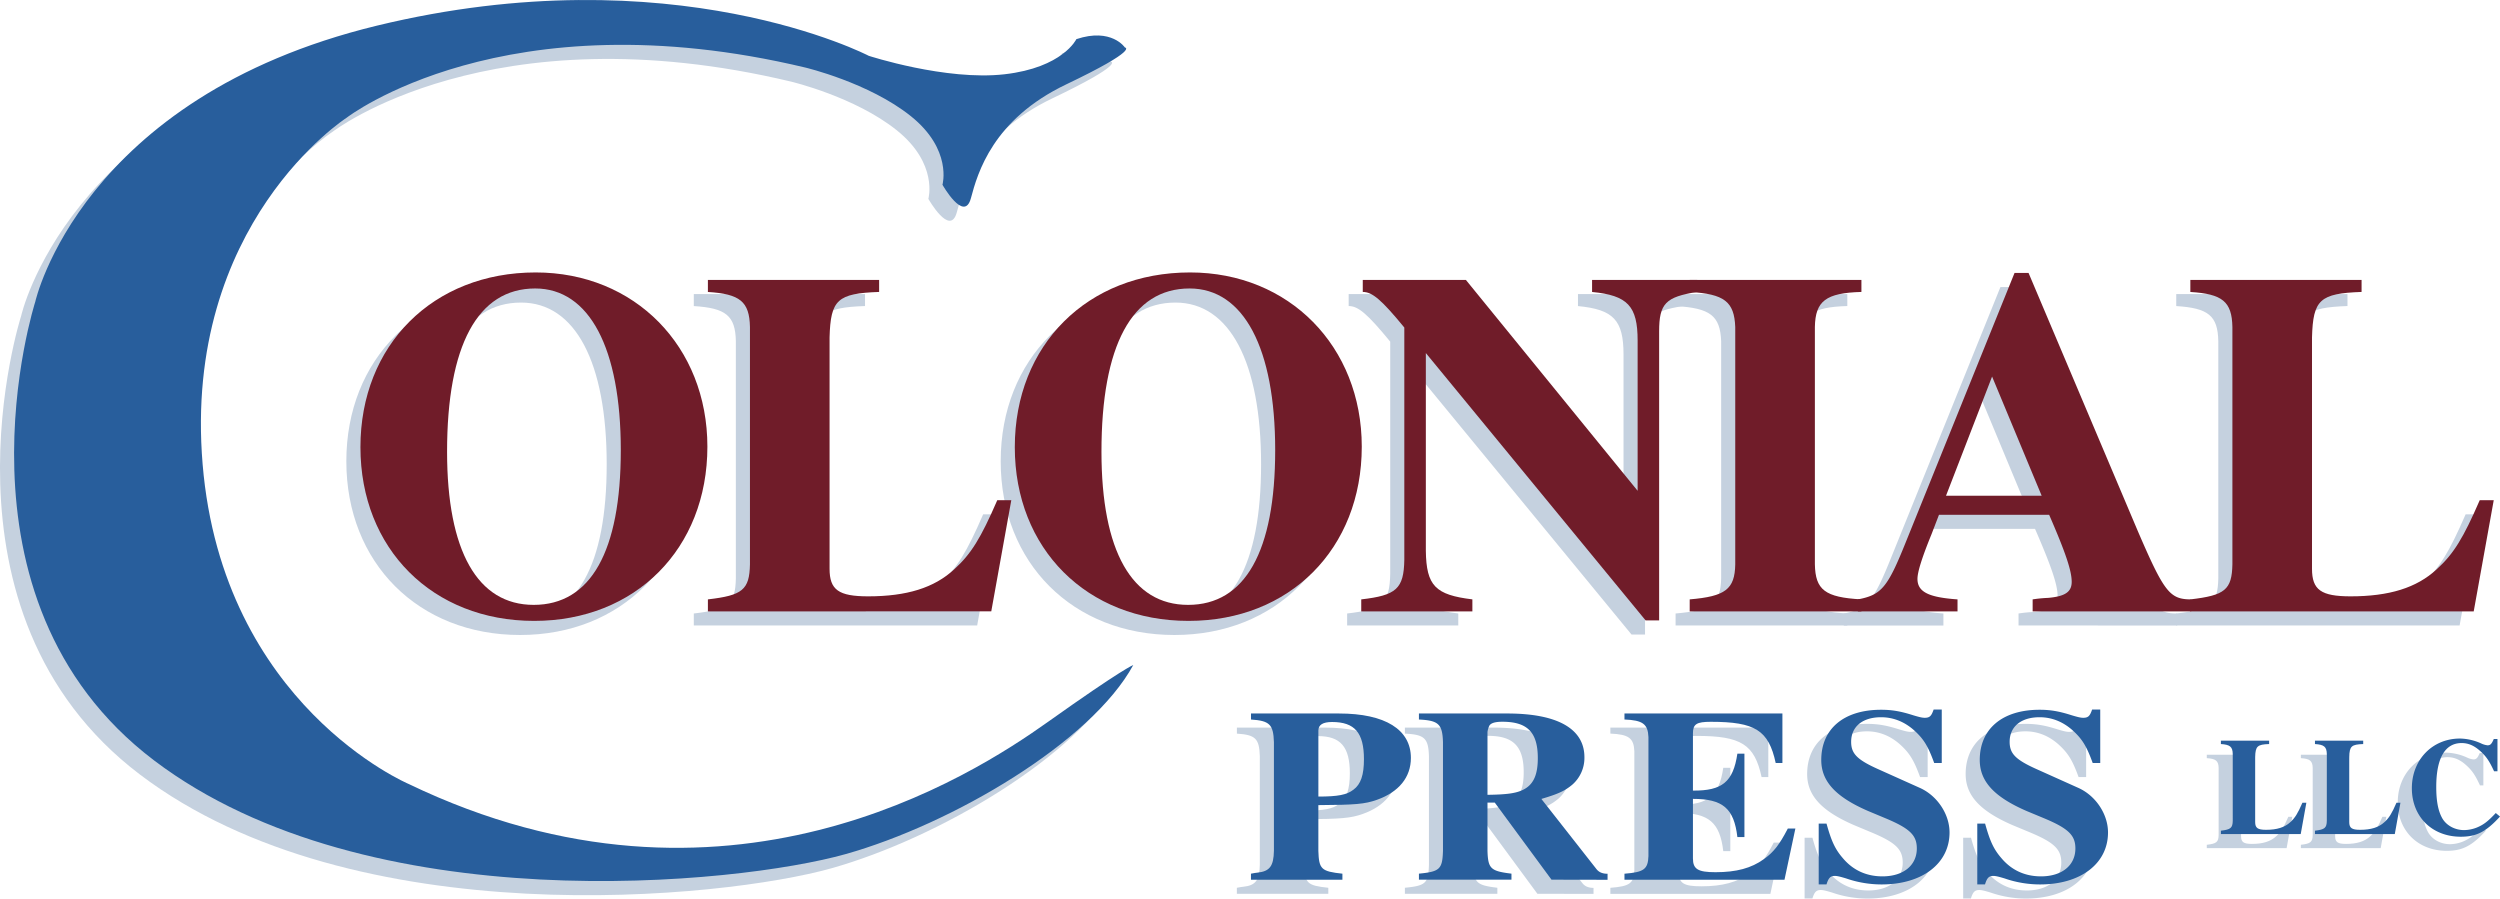 <svg xmlns="http://www.w3.org/2000/svg" viewBox="0 0 1772.64 637.12"><defs><style>.cls-1{isolation:isolate;}.cls-2{mix-blend-mode:multiply;}.cls-3{fill:#c5d1df;}.cls-4{fill:#285e9c;}.cls-5{fill:#701c29;}</style></defs><title>colonial-press-llc-wordmark-vector</title><g class="cls-1"><g id="Layer_2" data-name="Layer 2"><g id="Layer_1-2" data-name="Layer 1"><g class="cls-2"><path class="cls-3" d="M606,49.58S467.19-22.82,257.12,28.22,15,224,15,224-52.64,434.11,99.28,549.23s414.19,87.82,490.15,66.46,174.46-79.52,204.13-134.11c0,0-7.12,2.37-60.53,40.35S504,673.84,279.67,565.84c0,0-131.74-55.78-146-226.68S235.76,93.49,235.76,93.49,347.32,6.85,561,57.89c0,0,45.09,10.68,74.77,34.41S658.26,141,658.26,141s15.43,27.3,20.18,9.5,15.43-55.78,67.65-80.71,41.54-26.11,41.54-26.11-9.5-14.24-34.42-5.93c0,0-9.49,20.18-51,24.92S606,49.58,606,49.58Z"/><path class="cls-3" d="M491.58,326.71c0,72.42-51.12,123.54-122.82,123.54-72.07,0-123.19-51.12-123.19-123.18,0-72.42,51.48-123.89,124.25-123.89C440.11,203.18,491.58,255.72,491.58,326.71ZM307,330.26c0,70.65,21.65,108.63,61.41,108.63,40.47,0,61.77-38,61.77-109.69,0-72.42-22.36-114.66-60.7-114.66C328.64,214.54,307,255,307,330.26Z"/><path class="cls-3" d="M491.94,443.51V435c24.5-2.84,29.47-6.75,29.82-24.85V241.87c-.35-18.1-7.1-23.43-29.82-24.85V208.5H613.35V217c-29.46,1.07-34.43,5.33-35.14,32.31v164c0,14.91,6.39,19.53,27.33,19.53,27.34,0,46.86-6,61.06-19.17,12.07-11,18.81-22,30.53-49h9.94l-14.2,78.81Z"/><path class="cls-3" d="M955.57,326.71c0,72.42-51.12,123.54-122.83,123.54-72.07,0-123.19-51.12-123.19-123.18,0-72.42,51.48-123.89,124.25-123.89C904.09,203.18,955.57,255.72,955.57,326.71ZM771,330.26c0,70.65,21.65,108.63,61.41,108.63,40.47,0,61.77-38,61.77-109.69,0-72.42-22.36-114.66-60.7-114.66C792.62,214.54,771,255,771,330.26Z"/><path class="cls-3" d="M985.74,406.94V242.23C969.41,222.35,963,217,956.28,217V208.5h73.13L1151.17,358V251.46c0-24.5-7.1-32-32.3-34.44V208.5h74.55V217c-22.37,3.55-27,8.17-27,28V449.9h-9.59L1001,260.33V400.55c.35,24.85,6.74,31.24,33,34.44v8.52h-78.8V435C980.07,432.15,985.39,427.53,985.74,406.94Z"/><path class="cls-3" d="M1188.09,443.51V435c25.2-2.13,32-7.1,32.3-24.85V241.87c-.71-18.1-7.81-23.43-32.3-24.85V208.5h121.76V217c-25.2.71-32.66,6.39-33,24.85V410.14c.35,18.1,7.1,23.43,33,24.85v8.52Z"/><path class="cls-3" d="M1431.26,443.51V435a97.67,97.67,0,0,1,11-1.07c12.07-1.06,16.69-4.26,16.69-11.36,0-7.81-4.26-20.59-16-47.57h-78.1l-5.32,13.85c-7.1,17.39-9.94,27-9.94,31.59,0,9.23,7.81,13.14,28.4,14.56v8.52h-70.65V435c16.69-3.2,21-8.17,34.08-40.83l77-190.63h9.94l77.38,182.82c18.82,43.67,22.72,48.64,38,48.64v8.52ZM1402.5,277l-32.66,84.48h67.81Z"/><path class="cls-3" d="M1543.08,443.51V435c24.49-2.84,29.46-6.75,29.82-24.85V241.87c-.36-18.1-7.1-23.43-29.82-24.85V208.5h121.41V217c-29.47,1.07-34.44,5.33-35.15,32.31v164c0,14.91,6.39,19.53,27.34,19.53,27.33,0,46.86-6,61.06-19.17,12.07-11,18.81-22,30.53-49h9.93L1744,443.51Z"/><path class="cls-3" d="M881.58,628.75c8.73-.89,11.5-4.63,11.7-15.48V536.18c-.4-12.46-3-15.13-16.25-16v-4.27h62.43c32.71,0,50.94,11.39,50.94,31.51,0,13.7-8.52,24.21-24.18,29.73-8.52,3-15.06,3.56-41.43,3.73v32.41c.4,13,2,14.59,17.05,16.2v4.27H877v-4.27C879,629.11,881,628.75,881.58,628.75Zm68-58.74c5.35-3.92,7.53-10.51,7.53-21.72,0-18.7-6.54-26.35-22.59-26.35-6.54,0-9.72,2-9.72,6v46.82C938.67,574.81,945,573.57,949.57,570Z"/><path class="cls-3" d="M1090.1,633.74l-40.23-54.66h-5.16v34.19c.4,12.63,2.18,14.41,17,16.2v4.27H996.15v-4.27c14.87-1.43,16.65-3.21,17.05-16.2V536.18c-.4-12.82-3.17-15.31-17.05-16v-4.27h62.64c35.67,0,54.7,10.86,54.7,31a25.2,25.2,0,0,1-8.72,19.58c-5.35,4.45-10.31,6.59-21.8,10l39,49.67c1.78,2.32,4.36,3.39,7.93,3.39v4.27Zm-18.83-64.45c6.35-3.74,9.12-10.5,9.12-21.72,0-18.33-7.33-25.81-25.17-25.81-5,0-7.93.89-9.12,2.67a13.88,13.88,0,0,0-1.39,4.63v44.51C1059.58,573.39,1066.12,572.32,1071.27,569.29Z"/><path class="cls-3" d="M1253.83,515.89V551h-4.76c-5-23.15-14.47-29.2-46-29.2-10.1,0-12.68,1.6-12.68,8.19v40.59c20.81.18,28.54-6.23,31.51-26.17h5v59.1h-5c-2.37-20.29-10.3-27.06-31.51-27.06v42.2c0,7.65,3.57,9.79,16,9.79,14.87,0,25.37-2.85,34.29-9.26,6.94-5,10.91-10,17-21.72h5.35l-7.73,36.32H1141.84v-4.27c13.87-1.07,16.65-3.21,17-12.47V532.62c-.39-9.26-4-11.93-17-12.46v-4.27Z"/><path class="cls-3" d="M1347.78,528.35c-6.94-6.41-15.07-9.79-24-9.79-13.08,0-21.21,6.58-21.21,17.44,0,8.55,4.37,12.82,20,19.76l28.55,12.82c12.48,5.52,21.21,18.69,21.21,31.69,0,22.07-19.43,36.85-48.17,36.85a76.78,76.78,0,0,1-25.17-4.27c-4.17-1.25-6.35-1.78-7.93-1.78-3.17,0-4.56,1.42-5.95,6h-5.55V594h5.55c3.37,12.1,5.95,18,11.5,24.39,7.13,8.54,16.65,13,28.14,13,14.87,0,24.38-7.83,24.38-19.76,0-9.25-4.75-14.06-21.6-21.18L1314.48,585c-23-10-33.1-21-33.1-36.14,0-22.07,16-35.6,42.41-35.6,7.73,0,13.88,1.06,22.8,3.91,4.16,1.25,6.34,1.78,8.12,1.78,3.57,0,4.76-1.24,6.35-5.87h5.75V551h-5.36C1357.29,539.56,1354.32,534.4,1347.78,528.35Z"/><path class="cls-3" d="M1460.16,528.35c-6.93-6.41-15.06-9.79-24-9.79-13.08,0-21.21,6.58-21.21,17.44,0,8.55,4.36,12.82,20,19.76l28.54,12.82c12.49,5.52,21.21,18.69,21.21,31.69,0,22.07-19.42,36.85-48.16,36.85a76.84,76.84,0,0,1-25.18-4.27c-4.16-1.25-6.34-1.78-7.93-1.78-3.17,0-4.55,1.42-5.94,6H1392V594h5.55c3.37,12.1,5.94,18,11.49,24.39,7.14,8.54,16.65,13,28.15,13,14.87,0,24.38-7.83,24.38-19.76,0-9.25-4.76-14.06-21.6-21.18L1426.86,585c-23-10-33.1-21-33.1-36.14,0-22.07,16.06-35.6,42.42-35.6,7.73,0,13.87,1.06,22.79,3.91,4.17,1.25,6.35,1.78,8.13,1.78,3.57,0,4.76-1.24,6.34-5.87h5.75V551h-5.35C1469.68,539.56,1466.7,534.4,1460.16,528.35Z"/><path class="cls-3" d="M1564.74,601.38V599c6.9-.8,8.3-1.9,8.4-7V544.57c-.1-5.09-2-6.6-8.4-7v-2.4h34.2v2.4c-8.3.3-9.7,1.5-9.9,9.11v46.2c0,4.2,1.8,5.5,7.7,5.5,7.7,0,13.2-1.7,17.2-5.4,3.4-3.1,5.3-6.2,8.6-13.8h2.8l-4,22.2Z"/><path class="cls-3" d="M1631.44,601.38V599c6.9-.8,8.3-1.9,8.4-7V544.57c-.1-5.09-2-6.6-8.4-7v-2.4h34.2v2.4c-8.3.3-9.7,1.5-9.9,9.11v46.2c0,4.2,1.8,5.5,7.7,5.5,7.7,0,13.2-1.7,17.2-5.4,3.4-3.1,5.3-6.2,8.6-13.8h2.8l-4,22.2Z"/><path class="cls-3" d="M1734.84,603.28c-20.4,0-34.7-14.2-34.7-34.4s14.6-35.21,34.1-35.21a37.74,37.74,0,0,1,15.1,3.5,13.79,13.79,0,0,0,4.5,1.3c2,0,2.9-1,4.4-4.5h2.6v22.91h-2.4c-3.4-7.4-5.7-10.7-10-14.51s-8.4-5.5-13-5.5c-11.8,0-18,10.7-18,31.11,0,9.9,1.3,16.9,4.2,22.1s9,8.5,15.5,8.5a25.42,25.42,0,0,0,8.8-1.7c4.9-2,8-4.3,13.7-10.4l3,2.5C1752.74,599.78,1746,603.28,1734.84,603.28Z"/></g><path class="cls-4" d="M616,39.58S477.19-32.82,267.12,18.22,25,214,25,214s-67.65,210.07,84.27,325.19,414.19,87.82,490.15,66.46,174.46-79.52,204.13-134.11c0,0-7.12,2.37-60.53,40.35S514,663.84,289.67,555.84c0,0-131.74-55.78-146-226.68S245.76,83.49,245.76,83.49,357.32-3.15,571,47.89c0,0,45.09,10.68,74.77,34.41S668.26,131,668.26,131s15.43,27.3,20.18,9.5,15.43-55.78,67.65-80.71,41.54-26.11,41.54-26.11-9.5-14.24-34.42-5.93c0,0-9.49,20.18-51,24.92S616,39.58,616,39.58Z"/><path class="cls-5" d="M501.58,316.71c0,72.42-51.12,123.54-122.82,123.54-72.07,0-123.19-51.12-123.19-123.18,0-72.42,51.48-123.89,124.25-123.89C450.11,193.18,501.58,245.72,501.58,316.71ZM317,320.26c0,70.65,21.65,108.63,61.41,108.63,40.47,0,61.77-38,61.77-109.69,0-72.42-22.36-114.66-60.7-114.66C338.64,204.54,317,245,317,320.26Z"/><path class="cls-5" d="M501.94,433.51V425c24.5-2.84,29.47-6.75,29.82-24.85V231.87c-.35-18.1-7.1-23.43-29.82-24.85V198.5H623.35V207c-29.46,1.07-34.43,5.33-35.14,32.31v164c0,14.91,6.39,19.53,27.33,19.53,27.34,0,46.86-6,61.06-19.17,12.07-11,18.81-22,30.53-49h9.94l-14.2,78.81Z"/><path class="cls-5" d="M965.57,316.71c0,72.42-51.12,123.54-122.83,123.54-72.07,0-123.19-51.12-123.19-123.18,0-72.42,51.48-123.89,124.25-123.89C914.09,193.18,965.57,245.72,965.57,316.71ZM781,320.26c0,70.65,21.65,108.63,61.41,108.63,40.47,0,61.77-38,61.77-109.69,0-72.42-22.36-114.66-60.7-114.66C802.62,204.54,781,245,781,320.26Z"/><path class="cls-5" d="M995.74,396.94V232.23C979.41,212.35,973,207,966.28,207V198.5h73.13L1161.17,348V241.46c0-24.5-7.1-32-32.3-34.44V198.5h74.55V207c-22.37,3.55-27,8.17-27,28V439.9h-9.59L1011,250.33V390.55c.35,24.85,6.74,31.24,33,34.44v8.52h-78.8V425C990.07,422.15,995.39,417.53,995.74,396.94Z"/><path class="cls-5" d="M1198.09,433.51V425c25.2-2.13,32-7.1,32.3-24.85V231.87c-.71-18.1-7.81-23.43-32.3-24.85V198.5h121.76V207c-25.2.71-32.66,6.39-33,24.85V400.14c.35,18.1,7.1,23.43,33,24.85v8.52Z"/><path class="cls-5" d="M1441.26,433.51V425a97.67,97.67,0,0,1,11-1.07c12.07-1.06,16.69-4.26,16.69-11.36,0-7.81-4.26-20.59-16-47.57h-78.1l-5.32,13.85c-7.1,17.39-9.94,27-9.94,31.59,0,9.23,7.81,13.14,28.4,14.56v8.52h-70.65V425c16.69-3.2,21-8.17,34.08-40.83l77-190.63h9.94l77.38,182.82c18.82,43.67,22.72,48.64,38,48.64v8.52ZM1412.5,267l-32.66,84.48h67.81Z"/><path class="cls-5" d="M1553.08,433.51V425c24.49-2.84,29.46-6.75,29.82-24.85V231.87c-.36-18.1-7.1-23.43-29.82-24.85V198.5h121.41V207c-29.47,1.07-34.44,5.33-35.15,32.31v164c0,14.91,6.39,19.53,27.34,19.53,27.33,0,46.86-6,61.06-19.17,12.07-11,18.81-22,30.53-49h9.93L1754,433.51Z"/><path class="cls-4" d="M891.58,618.75c8.73-.89,11.5-4.63,11.7-15.48V526.18c-.4-12.46-3-15.13-16.25-16v-4.27h62.43c32.71,0,50.94,11.39,50.94,31.51,0,13.7-8.52,24.21-24.18,29.73-8.52,3-15.06,3.56-41.43,3.73v32.41c.4,13,2,14.59,17.05,16.2v4.27H887v-4.27C889,619.11,891,618.75,891.58,618.75Zm68-58.74c5.35-3.92,7.53-10.51,7.53-21.72,0-18.7-6.54-26.35-22.59-26.35-6.54,0-9.72,2-9.72,6.05v46.82C948.67,564.81,955,563.57,959.57,560Z"/><path class="cls-4" d="M1100.1,623.74l-40.23-54.66h-5.16v34.19c.4,12.63,2.18,14.41,17,16.2v4.27h-65.61v-4.27c14.87-1.43,16.65-3.21,17.05-16.2V526.18c-.4-12.82-3.17-15.31-17.05-16v-4.27h62.64c35.67,0,54.7,10.86,54.7,31a25.2,25.2,0,0,1-8.72,19.58c-5.35,4.45-10.31,6.59-21.8,10l39,49.67c1.78,2.32,4.36,3.39,7.93,3.39v4.27Zm-18.83-64.45c6.35-3.74,9.12-10.5,9.12-21.72,0-18.33-7.33-25.81-25.17-25.81-5,0-7.93.89-9.12,2.67a13.88,13.88,0,0,0-1.39,4.63v44.51C1069.58,563.39,1076.12,562.32,1081.27,559.29Z"/><path class="cls-4" d="M1263.83,505.89V541h-4.76c-5-23.15-14.47-29.2-46-29.2-10.1,0-12.68,1.6-12.68,8.19v40.59c20.81.18,28.54-6.23,31.51-26.17h5v59.1h-5c-2.37-20.29-10.3-27.06-31.51-27.06v42.2c0,7.65,3.57,9.79,16,9.79,14.87,0,25.37-2.85,34.29-9.26,6.94-5,10.91-10,17-21.72h5.35l-7.73,36.32H1151.84v-4.27c13.87-1.07,16.65-3.21,17-12.47V522.62c-.39-9.26-4-11.93-17-12.46v-4.27Z"/><path class="cls-4" d="M1357.78,518.35c-6.94-6.41-15.07-9.79-24-9.79-13.08,0-21.21,6.58-21.21,17.44,0,8.55,4.37,12.82,20,19.76l28.55,12.82c12.48,5.52,21.21,18.69,21.21,31.69,0,22.07-19.43,36.85-48.17,36.85a76.78,76.78,0,0,1-25.17-4.27c-4.17-1.25-6.35-1.78-7.93-1.78-3.17,0-4.56,1.42-5.95,6h-5.55V584h5.55c3.37,12.1,5.95,18,11.5,24.39,7.13,8.54,16.65,13,28.14,13,14.87,0,24.38-7.83,24.38-19.76,0-9.25-4.75-14.06-21.6-21.18L1324.48,575c-23-10-33.1-21-33.1-36.14,0-22.07,16-35.6,42.41-35.6,7.73,0,13.88,1.06,22.8,3.91,4.16,1.25,6.34,1.78,8.12,1.78,3.57,0,4.76-1.24,6.35-5.87h5.75V541h-5.36C1367.29,529.56,1364.32,524.4,1357.78,518.35Z"/><path class="cls-4" d="M1470.16,518.35c-6.93-6.41-15.06-9.79-24-9.79-13.08,0-21.21,6.58-21.21,17.44,0,8.55,4.36,12.82,20,19.76l28.54,12.82c12.49,5.52,21.21,18.69,21.21,31.69,0,22.07-19.42,36.85-48.16,36.85a76.84,76.84,0,0,1-25.18-4.27c-4.16-1.25-6.34-1.78-7.93-1.78-3.17,0-4.55,1.42-5.94,6H1402V584h5.55c3.37,12.1,5.94,18,11.49,24.39,7.14,8.54,16.65,13,28.15,13,14.87,0,24.38-7.83,24.38-19.76,0-9.25-4.76-14.06-21.6-21.18L1436.86,575c-23-10-33.1-21-33.1-36.14,0-22.07,16.06-35.6,42.42-35.6,7.73,0,13.87,1.06,22.79,3.91,4.17,1.25,6.35,1.78,8.13,1.78,3.57,0,4.76-1.24,6.34-5.87h5.75V541h-5.35C1479.68,529.56,1476.7,524.4,1470.16,518.35Z"/><path class="cls-4" d="M1574.74,591.38V589c6.9-.8,8.3-1.9,8.4-7V534.57c-.1-5.09-2-6.6-8.4-7v-2.4h34.2v2.4c-8.3.3-9.7,1.5-9.9,9.11v46.2c0,4.2,1.8,5.5,7.7,5.5,7.7,0,13.2-1.7,17.2-5.4,3.4-3.1,5.3-6.2,8.6-13.8h2.8l-4,22.2Z"/><path class="cls-4" d="M1641.44,591.38V589c6.9-.8,8.3-1.9,8.4-7V534.57c-.1-5.09-2-6.6-8.4-7v-2.4h34.2v2.4c-8.3.3-9.7,1.5-9.9,9.11v46.2c0,4.2,1.8,5.5,7.7,5.5,7.7,0,13.2-1.7,17.2-5.4,3.4-3.1,5.3-6.2,8.6-13.8h2.8l-4,22.2Z"/><path class="cls-4" d="M1744.84,593.28c-20.4,0-34.7-14.2-34.7-34.4s14.6-35.21,34.1-35.21a37.74,37.74,0,0,1,15.1,3.5,13.79,13.79,0,0,0,4.5,1.3c2,0,2.9-1,4.4-4.5h2.6v22.91h-2.4c-3.4-7.4-5.7-10.7-10-14.51s-8.4-5.5-13-5.5c-11.8,0-18,10.7-18,31.11,0,9.9,1.3,16.9,4.2,22.1s9,8.5,15.5,8.5a25.42,25.42,0,0,0,8.8-1.7c4.9-2,8-4.3,13.7-10.4l3,2.5C1762.74,589.78,1756,593.28,1744.84,593.28Z"/></g></g></g></svg>